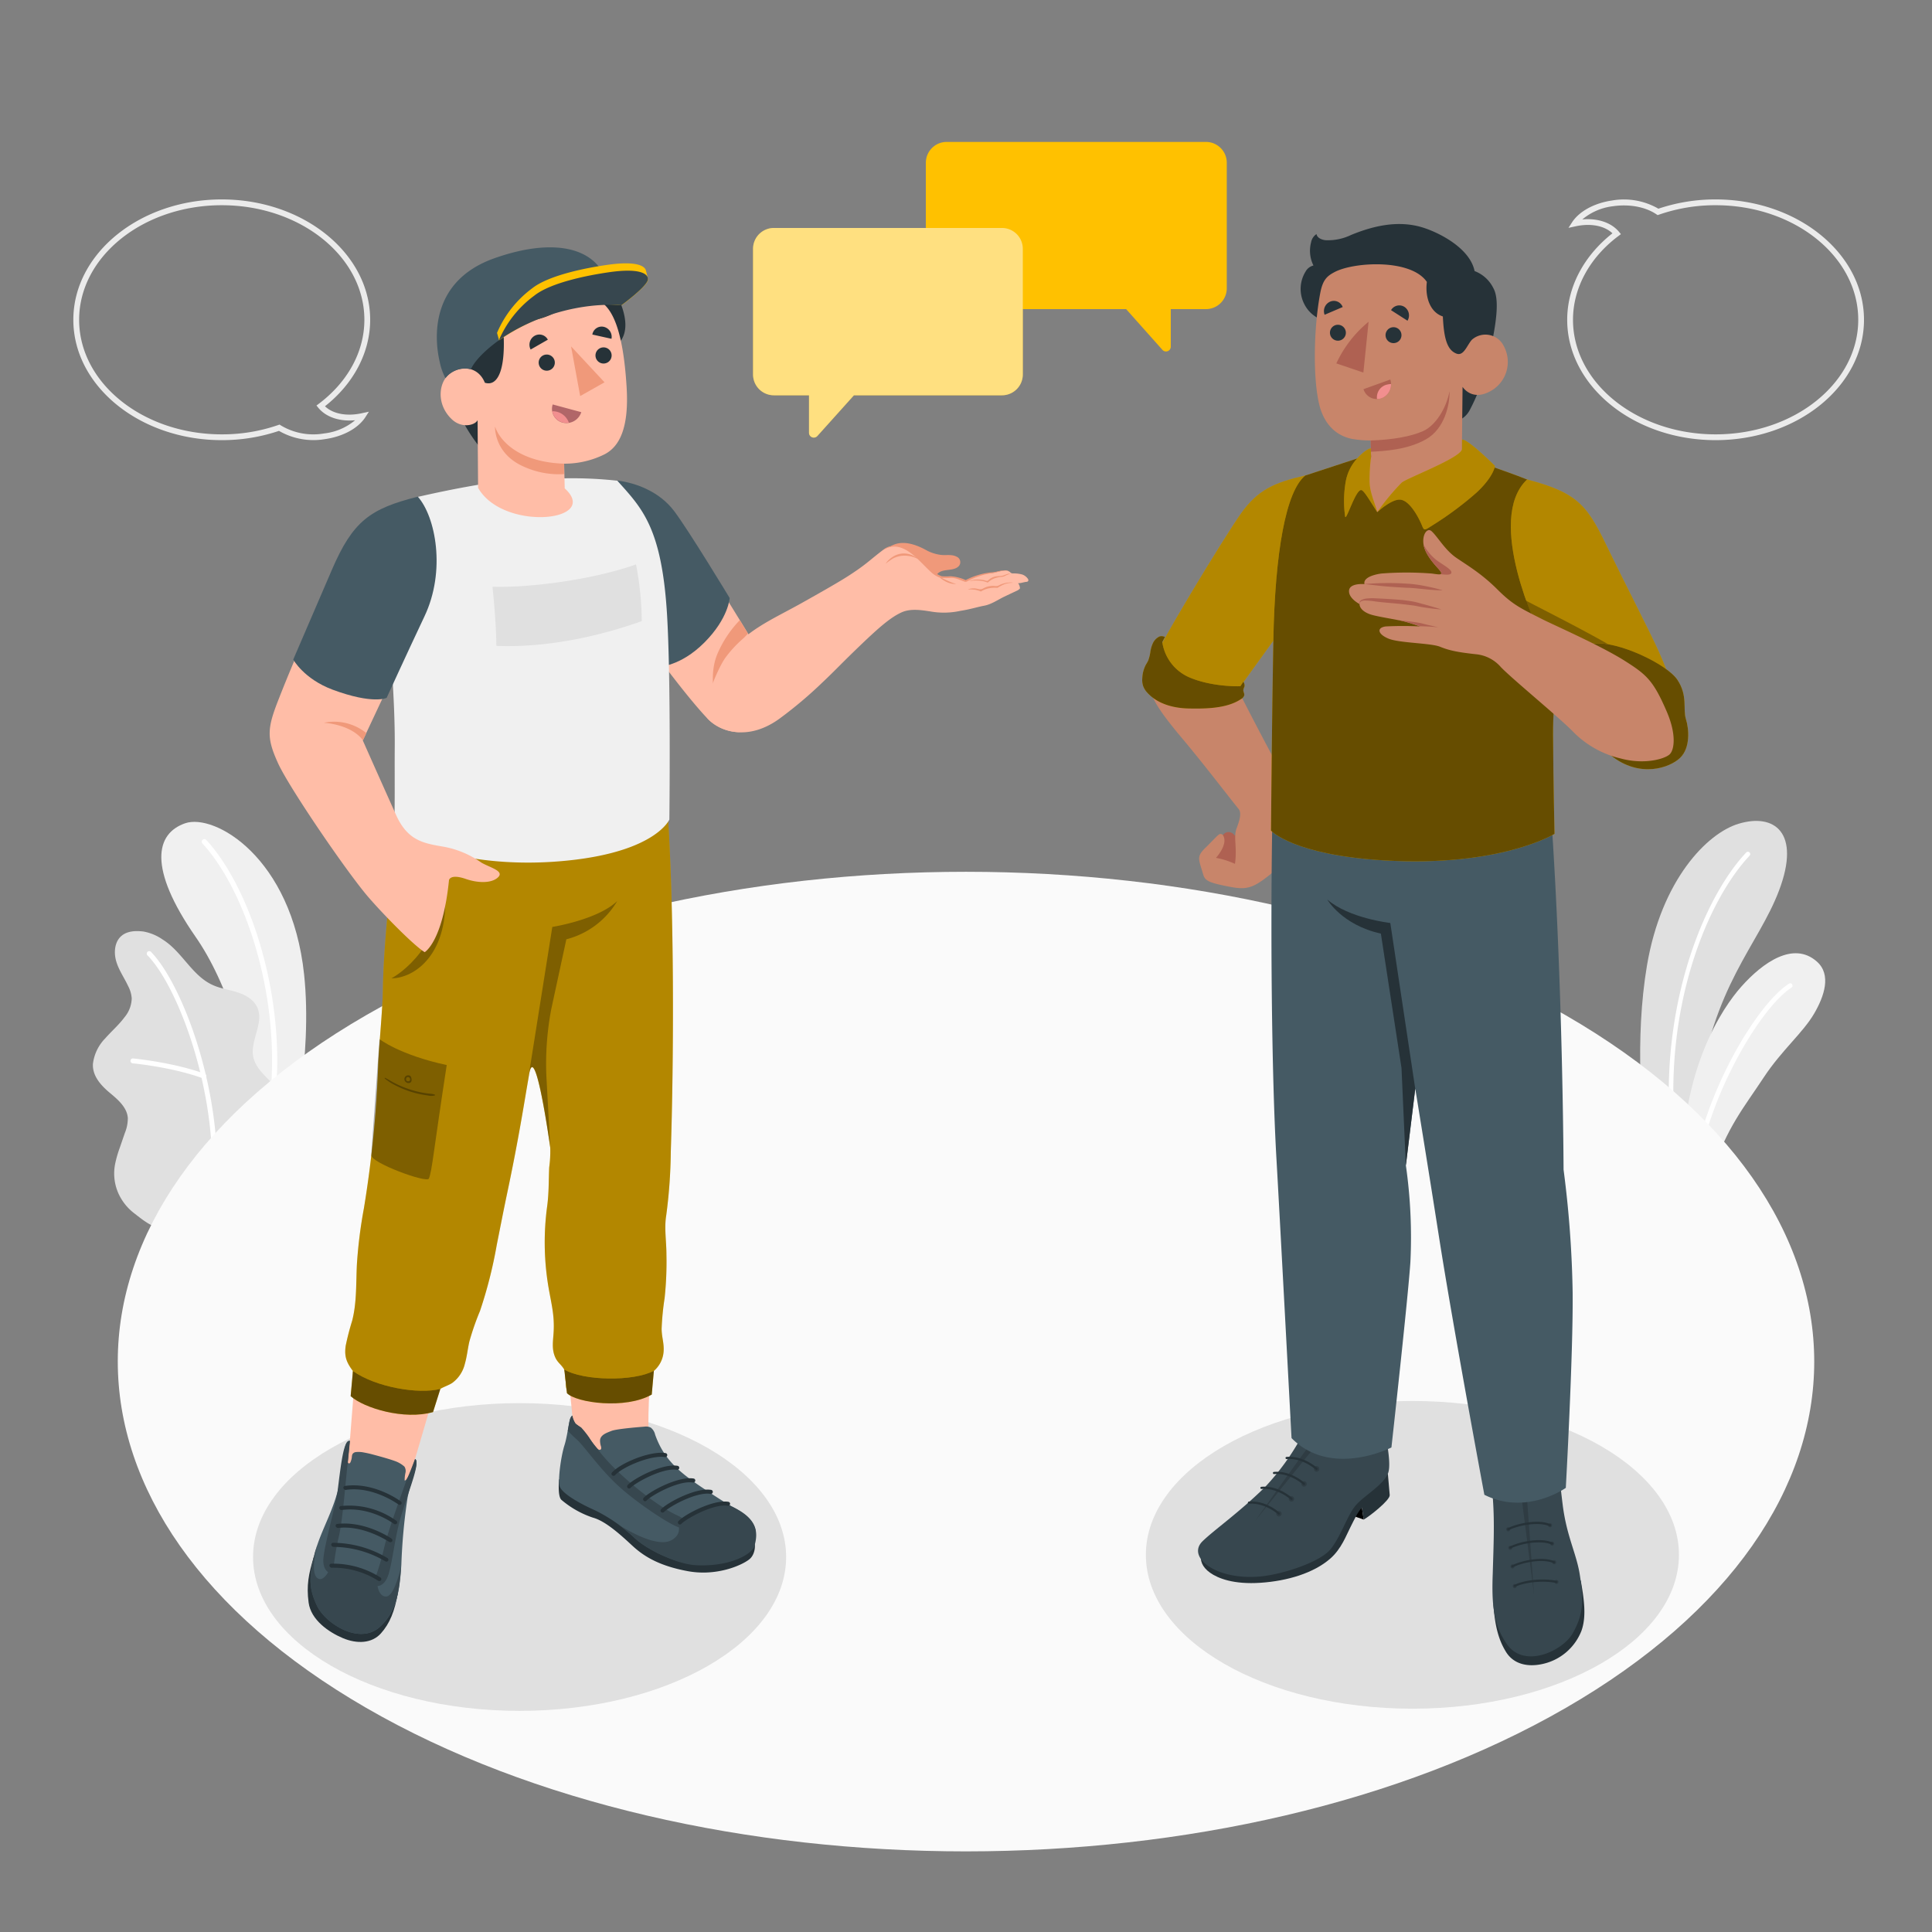 <svg xmlns="http://www.w3.org/2000/svg" viewBox="0 0 500 500"><rect x="0" y="0" width="500" height="500" fill="#808080" stroke="none"/><g id="freepik--Plants--inject-123"><g id="freepik--plants--inject-123"><path d="M460.39,230.53c-5.5,14.43-17.05,24.21-21.15,53.87-.78,5.66-.08,14.53,0,19.1H427c-2.32-13.89-3.93-34.81-.76-53.67C430,227.7,441.78,215.61,450,213.17,459.11,210.44,466.17,215.33,460.39,230.53Z" style="fill:#e0e0e0"></path><path d="M452.77,220.61a.59.59,0,0,0-.84,0c-12.33,13.09-24.82,46.06-18.24,82.87H435c-6.83-36.71,5.57-69.06,17.81-82.05A.59.59,0,0,0,452.77,220.61Z" style="fill:#fff"></path><path d="M456.41,278.9c-5.18,7.86-9.35,12.65-13.41,24.6h-7.74c0-27,10.38-42.53,15.4-48.17,5.48-6.16,13.44-11.87,19.54-6.48,3.84,3.39,1.9,9-.68,13.43C466.6,267.31,461.12,271.74,456.41,278.9Z" style="fill:#f0f0f0"></path><path d="M463.81,254.76a.59.59,0,0,0-.84-.18c-8.64,5.59-22.25,29.14-24.88,48.92h1.22c2.6-19.33,16.06-42.55,24.32-47.9A.61.61,0,0,0,463.81,254.76Z" style="fill:#fff"></path></g><g id="freepik--plants--inject-123"><path d="M65.54,303.31l9.69-5.6s5.77-24,3.47-45.54c-3.23-30.32-23.19-41.73-30.78-39.11s-9.79,11.44,2.77,29.5C58.1,253.21,67.2,275.4,65.54,303.31Z" style="fill:#f0f0f0"></path><path d="M69.55,291.53h-.09a.67.67,0,0,1-.53-.79c5.31-28-4.46-59.39-16.56-72.46a.68.68,0,0,1,1-.92C65.68,230.67,75.64,262.61,70.25,291A.68.68,0,0,1,69.55,291.53Z" style="fill:#fff"></path><path d="M41.15,317.39c-1.45.73-5.3-2.56-6.37-3.36a13.44,13.44,0,0,1-4.21-5.35,12.67,12.67,0,0,1-.74-7.62,29.49,29.49,0,0,1,1.16-4l1.32-3.84a10.06,10.06,0,0,0,.77-3.91c-.21-2.68-2.48-4.67-4.55-6.39-2.29-1.9-4.65-4.38-4.48-7.59a11.39,11.39,0,0,1,3.17-6.59c1.63-1.86,3.54-3.49,5-5.47a7.9,7.9,0,0,0,1.87-4.91,8.11,8.11,0,0,0-.93-3.17c-1-2.15-2.43-4.14-3.09-6.43s-.42-5.07,1.41-6.59c1.51-1.25,3.66-1.33,5.6-1.1a12.62,12.62,0,0,1,5,2.07c5,3.09,7.56,9.28,12.86,11.73,2,.95,4.32,1.25,6.47,1.93s4.31,1.91,5.21,4c1.79,4.07-2.14,8.77-1,13.05,1.05,3.79,4.6,5.4,6.46,8.86a8,8,0,0,1,.71,4.93,23.33,23.33,0,0,1-2.48,8.14,74,74,0,0,1-4.89,7.53Z" style="fill:#e0e0e0"></path><path d="M55.18,310.08h0a.65.65,0,0,1-.59-.7c2.32-25.15-8.15-53.58-16.38-62.1a.64.64,0,1,1,.92-.88c8.39,8.69,19.08,37.59,16.73,63.1A.64.64,0,0,1,55.18,310.08Z" style="fill:#fff"></path><path d="M52.68,279.06a.41.41,0,0,1-.19,0c-8-2.91-18-3.86-18.14-3.87a.64.64,0,0,1-.58-.69.61.61,0,0,1,.69-.57c.11,0,10.34,1,18.47,3.94a.63.63,0,0,1-.25,1.23Z" style="fill:#fff"></path></g></g><g id="freepik--Floor--inject-123"><path id="freepik--floor--inject-123" d="M94.77,262.72C9.05,312.22,9.05,392.46,94.78,442s224.72,49.49,310.45,0,85.72-129.74,0-179.24S180.5,213.23,94.77,262.72Z" style="fill:#fafafa"></path></g><g id="freepik--Shadows--inject-123"><ellipse id="freepik--Shadow--inject-123" cx="134.47" cy="402.95" rx="68.98" ry="39.82" style="fill:#e0e0e0"></ellipse><ellipse id="freepik--shadow--inject-123" cx="365.53" cy="402.39" rx="68.98" ry="39.82" style="fill:#e0e0e0"></ellipse></g><g id="freepik--speech-bubbles-3--inject-123"><path id="freepik--speech-bubble--inject-123" d="M57.39,113.91c-21.18,0-38.41-14-38.41-31.15S36.21,51.61,57.39,51.61s38.41,14,38.41,31.15c0,8.42-4.26,16.53-11.7,22.38,2.1,2,5.67,2.65,9.55,1.8l1.82-.39-1,1.55c-1.9,2.8-5.73,4.87-10.27,5.53a17.85,17.85,0,0,1-12-2.12A46.09,46.09,0,0,1,57.39,113.91Zm0-60.8c-20.35,0-36.91,13.3-36.91,29.65S37,112.41,57.39,112.41A44.33,44.33,0,0,0,72,110l.36-.12.31.21a16.36,16.36,0,0,0,11.23,2.08,15.1,15.1,0,0,0,8-3.41c-4,.37-7.49-.79-9.5-3.2l-.5-.61.63-.47C90,98.85,94.3,91,94.3,82.76,94.3,66.41,77.74,53.11,57.39,53.11Z" style="fill:#ebebeb"></path><path id="freepik--speech-bubble--inject-123" d="M444,113.91c-21.18,0-38.41-14-38.41-31.15,0-8.42,4.26-16.53,11.71-22.38-2.11-2-5.68-2.65-9.55-1.81l-1.83.4,1-1.55c1.9-2.8,5.74-4.87,10.27-5.53a17.84,17.84,0,0,1,12,2.12,46.09,46.09,0,0,1,14.8-2.4c21.18,0,38.41,14,38.41,31.15S465.19,113.91,444,113.91Zm-33.1-57.19c3.38,0,6.32,1.15,8.09,3.27l.5.6-.63.48c-7.48,5.59-11.77,13.5-11.77,21.69,0,16.35,16.56,29.65,36.91,29.65s36.91-13.3,36.91-29.65S464.37,53.11,444,53.11a44.33,44.33,0,0,0-14.65,2.44l-.36.12-.31-.21c-2.84-1.92-7-2.7-11.23-2.09a15.12,15.12,0,0,0-7.95,3.42A13.26,13.26,0,0,1,410.91,56.72Z" style="fill:#ebebeb"></path></g><g id="freepik--speech-bubble-2--inject-123"><g id="freepik--speech-bubble--inject-123"><path d="M245,36.73h67.1a5.39,5.39,0,0,1,5.39,5.39V74.65A5.39,5.39,0,0,1,312.1,80H303v9.71a1.24,1.24,0,0,1-2.17.83L291.44,80H245a5.39,5.39,0,0,1-5.39-5.39V42.12A5.39,5.39,0,0,1,245,36.73Z" style="fill:#FFC100"></path></g></g><g id="freepik--speech-bubble-1--inject-123"><g id="freepik--speech-bubble--inject-123"><path d="M259.28,59h-59a5.39,5.39,0,0,0-5.39,5.39V96.91a5.39,5.39,0,0,0,5.39,5.39h9.09V112a1.24,1.24,0,0,0,2.17.83L221,102.3h38.31a5.39,5.39,0,0,0,5.39-5.39V64.37A5.39,5.39,0,0,0,259.28,59Z" style="fill:#FFC100"></path></g><g id="freepik--speech-bubble--inject-123" style="opacity:0.5"><path d="M259.28,59h-59a5.39,5.39,0,0,0-5.39,5.39V96.91a5.39,5.39,0,0,0,5.39,5.39h9.09V112a1.24,1.24,0,0,0,2.17.83L221,102.3h38.31a5.39,5.39,0,0,0,5.39-5.39V64.37A5.39,5.39,0,0,0,259.28,59Z" style="fill:#fff"></path></g></g><g id="freepik--chartacter-2--inject-123"><g id="freepik--Chartacter--inject-123"><g id="freepik--Arm--inject-123"><path d="M317.49,215.39a1.86,1.86,0,0,1,2.05.88c.28-.21.44-.59.77-.7s.81.22,1.07.55a7.91,7.91,0,0,1,.16,9.3,1.26,1.26,0,0,1-.44.42,1.46,1.46,0,0,1-.69.11,16.53,16.53,0,0,1-3.7-.54,4.05,4.05,0,0,1-2.95-2.07,4.52,4.52,0,0,1,.08-2.67,6.91,6.91,0,0,1,1.45-3.21C315.84,216.83,316.7,215.6,317.49,215.39Z" style="fill:#af6152"></path><path d="M337.22,124.09c-7.6,2-12.34,3.18-18.85,14.3-7.61,13-17.83,28.37-19.36,32-2.8,6.7-2.78,9.15,6.86,20.61,6,7.14,12.54,15.77,14.66,18.33,1,1.19,0,3.65-.52,5.11-.84,2.28.21,4.76-.4,9.13a20.29,20.29,0,0,0-4.92-1.56s3.25-3.49,1.84-5.82a.73.73,0,0,0-1.07-.22c-.78.6-2,2-3.41,3.35-2.5,2.42-1.84,2.94-.64,7.07.48,1.65,1.77,2.12,6.76,3.09s6.48.31,12.58-4.86,4.78-18.31,1.73-23.3S320.1,178,320.1,178l17.06-24.4Z" style="fill:#c8856a"></path><path d="M337.81,123.06c-8.16,1.84-12.36,3.79-16.67,9.86s-22.42,35.84-22.7,38.48c2.71,4.14,15.25,8,21.66,6.62l.27.5,17.44-24.18Z" style="fill:#FFC100"></path><path d="M337.81,123.06c-8.16,1.84-12.36,3.79-16.67,9.86s-22.42,35.84-22.7,38.48c2.71,4.14,15.25,8,21.66,6.62l.27.5,17.44-24.18Z" style="opacity:0.3"></path><path d="M321.77,176.42,321,177.6s-7.41.28-13.47-2.42a11.8,11.8,0,0,1-6.73-9l.7-1.34a3.14,3.14,0,0,0-.4-.13,1.78,1.78,0,0,0-1,0,3.63,3.63,0,0,0-1.8,1.9,8.12,8.12,0,0,0-.61,2.27,10.57,10.57,0,0,1-.53,2.06,11.65,11.65,0,0,1-.61,1.09,8.12,8.12,0,0,0-.92,3.48,5,5,0,0,0,.24,2.1,5.07,5.07,0,0,0,1,1.6c2.68,3,6.9,4.09,10.89,4.15,4.34.08,9.81,0,13.42-2.44a1.63,1.63,0,0,0,.84-1c.05-.46-.27-.89-.25-1.34a3.74,3.74,0,0,1,.3-.91A1.7,1.7,0,0,0,321.77,176.42Z" style="fill:#FFC100"></path><path d="M321.77,176.42,321,177.6s-7.41.28-13.47-2.42a11.8,11.8,0,0,1-6.73-9l.7-1.34a3.14,3.14,0,0,0-.4-.13,1.78,1.78,0,0,0-1,0,3.63,3.63,0,0,0-1.8,1.9,8.12,8.12,0,0,0-.61,2.27,10.57,10.57,0,0,1-.53,2.06,11.65,11.65,0,0,1-.61,1.09,8.12,8.12,0,0,0-.92,3.48,5,5,0,0,0,.24,2.1,5.07,5.07,0,0,0,1,1.6c2.68,3,6.9,4.09,10.89,4.15,4.34.08,9.81,0,13.42-2.44a1.63,1.63,0,0,0,.84-1c.05-.46-.27-.89-.25-1.34a3.74,3.74,0,0,1,.3-.91A1.7,1.7,0,0,0,321.77,176.42Z" style="opacity:0.6"></path></g><g id="freepik--Bottom--inject-123"><path d="M386.49,415.21c.39,5.49,1.29,9.11,3.26,12.3s5.58,3.95,9.3,3.16a14,14,0,0,0,10.22-8.6c1.31-3.63.73-8-.18-13.06Z" style="fill:#263238"></path><path d="M401.47,375c1.52.1,2.07,7.46,3,14.82,1.05,7.9,3.51,12.28,4.36,17.6,1.19,7.38.73,10.71-1.78,15.23s-12.42,9.3-17,2.95c-3.73-5.18-4-11-3.73-18.38.23-7.65.46-13,.07-18.83-.37-5.54-.83-10.91.48-11.54.12.81.23,1.84.35,2.64.09.61.28,3.61,1.13,3.63a11.23,11.23,0,0,0,0-2.09,2.5,2.5,0,0,1,.39-1.8,2.86,2.86,0,0,1,1.68-.78,43.16,43.16,0,0,1,4.5-.77,21.78,21.78,0,0,1,2.28-.13,12.49,12.49,0,0,1,2.8,0,1.36,1.36,0,0,1,.83.74,2.36,2.36,0,0,1,.09.84,6.4,6.4,0,0,0,.21,1.52c.06.22.21.48.43.43s.24-.27.24-.45c0-.9-.13-1.55-.18-2.58,0-.48-.12-1.14-.13-1.62S401.51,375.48,401.47,375Z" style="fill:#37474f"></path><path d="M403.34,409.34a.55.55,0,0,1-.47.6.54.54,0,0,1-.12-1.07A.54.54,0,0,1,403.34,409.34Z" style="opacity:0.15"></path><path d="M402.76,404.24a.54.54,0,0,1-.47.59.53.53,0,0,1-.59-.47.54.54,0,0,1,.47-.59A.53.53,0,0,1,402.76,404.24Z" style="opacity:0.15"></path><path d="M402.21,399.42a.54.54,0,0,1-.47.6.54.54,0,0,1-.12-1.07A.54.54,0,0,1,402.21,399.42Z" style="opacity:0.15"></path><path d="M401.67,394.67a.54.54,0,0,1-.47.6.54.54,0,0,1-.12-1.07A.54.54,0,0,1,401.67,394.67Z" style="opacity:0.15"></path><path d="M390.85,395.72a.53.53,0,1,1-.59-.47A.55.55,0,0,1,390.85,395.72Z" style="opacity:0.15"></path><path d="M391.39,400.51a.53.53,0,1,1-.59-.47A.52.52,0,0,1,391.39,400.51Z" style="opacity:0.15"></path><path d="M391.94,405.33a.54.54,0,0,1-.47.59.54.54,0,0,1-.12-1.07A.54.54,0,0,1,391.94,405.33Z" style="opacity:0.15"></path><path d="M392.52,410.43a.54.54,0,0,1-.47.6.54.54,0,0,1-.12-1.07A.54.54,0,0,1,392.52,410.43Z" style="opacity:0.15"></path><polygon points="397.02 412.78 392.44 377.17 394.4 377.1 397.02 412.78" style="opacity:0.15"></polygon><path d="M402.84,409.68h-.08c-3.52-.73-8.32-.16-10.65,1a.27.27,0,0,1-.36-.12.26.26,0,0,1,.12-.36c2.47-1.27,7.31-1.85,11-1.08a.27.27,0,0,1,.21.32A.3.3,0,0,1,402.84,409.68Z" style="fill:#263238"></path><path d="M402.26,404.57a.23.23,0,0,1-.14,0c-2.7-1.24-7.93-.31-10.59,1.05a.27.27,0,0,1-.24-.49c2.77-1.42,8.21-2.37,11-1.06a.27.27,0,0,1-.08.52Z" style="fill:#263238"></path><path d="M401.71,399.75a.23.23,0,0,1-.14,0c-2.69-1.24-7.93-.31-10.59,1a.27.27,0,0,1-.36-.12.28.28,0,0,1,.12-.37c2.77-1.42,8.21-2.36,11.05-1.05a.27.27,0,0,1,.14.36A.25.25,0,0,1,401.71,399.75Z" style="fill:#263238"></path><path d="M401.17,395a.23.23,0,0,1-.14,0c-2.7-1.24-7.93-.31-10.59,1a.27.27,0,0,1-.36-.12.27.27,0,0,1,.12-.37c2.77-1.41,8.21-2.36,11.05-1.05a.27.27,0,0,1,.14.36A.25.25,0,0,1,401.17,395Z" style="fill:#263238"></path><polygon points="352.92 393.26 346.45 391.04 348.41 386.6 352.46 390.18 352.92 393.26"></polygon><path d="M359.18,381.41s.38,4.2.48,5.52-5.37,5.61-6.74,6.34l-.46-3.09c-1.16,1.25-1.83,2.81-3,5.11-1,1.92-2.28,5.54-5.17,8.06-4.28,3.75-11.07,5.8-18.05,6.27s-11-1.13-13.07-2.6-2.71-3.23-2.27-5S359.18,381.41,359.18,381.41Z" style="fill:#263238"></path><path d="M340.06,367.65l-.16-2.43c-1.29,0-1.34,3.54-3.12,6.69a63.12,63.12,0,0,1-9.45,13c-6.88,6.73-13.08,11-16.15,14C307.07,403,314.69,409,326.07,408c5.65-.5,15.62-3.68,18.34-7.14s4.3-8.78,6.48-11.3,7-5.15,8.29-8.17c.73-1.66.2-5.46-.36-8.69-.52-3-.74-7.52-2.39-7.1l-.08,1.54c-.64,1.32-2.14,3.52-6.68,4.44C347.4,372.05,340.61,372.47,340.06,367.65Z" style="fill:#37474f"></path><path d="M346,371.83c-2.19-.12-4.55-.78-5.53-2.73l0-.06a5.6,5.6,0,0,1-1.33,4.73c-2,2.47-14.32,19.85-14.32,19.85s11.56-14.38,13.77-17.09c3.29-4,4.35-4.49,7.46-4.69Z" style="opacity:0.15"></path><path d="M343.3,376.42a.7.7,0,0,0,.79.6.71.71,0,0,0-.2-1.4A.7.7,0,0,0,343.3,376.42Z" style="opacity:0.15"></path><path d="M340.05,380.28a.7.7,0,0,0,.78.6.71.71,0,0,0,.6-.8.7.7,0,1,0-1.38.2Z" style="opacity:0.15"></path><path d="M336.8,384.14a.68.68,0,0,0,.78.59.7.7,0,1,0-.78-.59Z" style="opacity:0.15"></path><path d="M333.55,388a.68.68,0,0,0,.78.6.7.7,0,1,0-.19-1.39A.69.69,0,0,0,333.55,388Z" style="opacity:0.15"></path><path d="M330.3,391.85a.69.69,0,0,0,.78.6.7.7,0,1,0-.19-1.39A.69.69,0,0,0,330.3,391.85Z" style="opacity:0.15"></path><path d="M344,376.6a.29.29,0,0,0,.16-.49c-.15-.13-3.6-3.29-8-2.9h0a.29.29,0,0,0-.25.31.28.28,0,0,0,.31.25c4.13-.37,7.51,2.73,7.55,2.76A.26.26,0,0,0,344,376.6Z" style="fill:#263238"></path><path d="M340.77,380.45a.32.32,0,0,0,.17-.09.28.28,0,0,0,0-.4c-.15-.14-3.6-3.3-8-2.91h0a.28.28,0,0,0-.25.3.29.29,0,0,0,.31.26c4.12-.37,7.51,2.72,7.54,2.75A.3.3,0,0,0,340.77,380.45Z" style="fill:#263238"></path><path d="M337.52,384.32a.29.29,0,0,0,.16-.49c-.15-.14-3.6-3.3-8-2.9h0a.28.28,0,0,0-.25.3.29.29,0,0,0,.31.26c4.13-.37,7.51,2.72,7.55,2.75A.27.27,0,0,0,337.52,384.32Z" style="fill:#263238"></path><path d="M334.27,388.18a.29.29,0,0,0,.16-.49c-.15-.14-3.6-3.3-8-2.91h0a.3.3,0,0,0-.25.31.29.29,0,0,0,.31.26c4.13-.37,7.51,2.72,7.55,2.75A.27.27,0,0,0,334.27,388.18Z" style="fill:#263238"></path><path d="M331,392a.22.22,0,0,0,.17-.09.28.28,0,0,0,0-.4c-.15-.13-3.6-3.29-8-2.9h0a.29.29,0,0,0,.06.57c4.12-.37,7.51,2.72,7.55,2.75A.26.26,0,0,0,331,392Z" style="fill:#263238"></path><path d="M401.4,210.53c3.08,44.26,3.25,92.17,3.25,92.17A277.21,277.21,0,0,1,407,334.53c.15,16.1-1.77,50.53-1.77,50.53s-10.14,7.26-21.08,1.79c0,0-8.12-43.58-11.77-66.94-2.92-18.68-6.11-38.16-6.11-38.16l-2.43,19.85a131.71,131.71,0,0,1,1.17,25c-.62,9.4-4.91,48-4.91,48s-15.56,8-25.85-2.42c0,0-3.23-60.73-3.89-72-1.3-22.17-1.59-61.1-1.06-89.24Z" style="fill:#455a64"></path><path d="M366.26,281.75l-6.45-42.88s-10.68-1.2-16.31-6.07c0,0,3.75,6.57,13.87,8.82l5.34,34.79,1.12,25.19Z" style="fill:#263238"></path></g><g id="freepik--Top--inject-123"><path id="freepik--Chest--inject-123" d="M376.19,118.73c4.27.81,9.43,1.85,9.43,1.85s7.31,2.56,9.59,3.51c0,0,12.21,16.47,9.05,37.42-.66,4.37-2.39,19.44-2.33,28.58.07,12.34.38,25.71.38,25.71s-14,8.65-44.05,6.87c-23.63-1.4-29.33-7.71-29.33-7.71s.27-31.86.61-49.27c.44-22.87,3.24-38.56,8.27-42.63l16.7-5.48Z" style="fill:#FFC100"></path><path id="freepik--chest--inject-123" d="M376.19,118.73c4.27.81,9.43,1.85,9.43,1.85s7.31,2.56,9.59,3.51c0,0,12.21,16.47,9.05,37.42-.66,4.37-2.39,19.44-2.33,28.58.07,12.34.38,25.71.38,25.71s-14,8.65-44.05,6.87c-23.63-1.4-29.33-7.71-29.33-7.71s.27-31.86.61-49.27c.44-22.87,3.24-38.56,8.27-42.63l16.7-5.48Z" style="opacity:0.6"></path><g id="freepik--Head--inject-123"><path d="M386.46,74.53a8.94,8.94,0,0,0-4.84-4.38c-1.15-5.71-8.65-9.74-13.28-11.23-6.3-2-12.75-.55-18.69,1.89A13.71,13.71,0,0,1,343,62.16c-1-.12-2.12-.6-2.29-1.58a3.22,3.22,0,0,0-1.4,2.13,8.54,8.54,0,0,0,.61,6,3.19,3.19,0,0,0-2.05,1.59,8.56,8.56,0,0,0-.51,8c2.41,5.35,8.22,5.38,13.1,6.91L365,89.69l12.19,3.8L377,99.88V109a5.89,5.89,0,0,0,3.34-2.82,50.43,50.43,0,0,0,4.71-12.89C388,81.34,387.71,76.78,386.46,74.53Z" style="fill:#263238"></path><path d="M385.46,101.37c-4.69,2.44-6.95-1.26-6.95-1.26l-.2,18.9c-5,6.56-15.05,6.33-21.87,13.52-2.67-4.39-3.19-10.57-1.61-14.23l-.1-4.31a27.72,27.72,0,0,1-4.12-.29c-4.21-.55-7.82-3.37-9.19-9-1.66-6.78-1.45-19.83.25-28.81.65-3.46,1.74-4.44,3.74-5.49,5-2.63,19.74-3.48,23.86,2.56-.48,3.72.7,7.8,4.14,8.94.27,5.88,1.18,8.7,3.51,9.61,1.9.74,2.74-2.19,4-3.58a5.29,5.29,0,0,1,8.28,1.68A8.61,8.61,0,0,1,385.46,101.37Z" style="fill:#c8856a"></path><path d="M354.73,114c5.51-.18,10.38-1,13.6-2.45s6-5.94,6.81-10.32c.09,3.51-1.28,9.78-6.14,12.49s-10.6,3-14.2,3.19Z" style="fill:#af6152"></path><path d="M360,80.27,364.26,83a2.64,2.64,0,0,0-.8-3.58A2.47,2.47,0,0,0,360,80.27Z" style="fill:#263238"></path><path d="M342.81,81.46l4.68-2a2.44,2.44,0,0,0-3.26-1.39A2.67,2.67,0,0,0,342.81,81.46Z" style="fill:#263238"></path><path d="M362.7,86.76a2.06,2.06,0,1,1-2-2.08A2.06,2.06,0,0,1,362.7,86.76Z" style="fill:#263238"></path><path d="M348.31,86.12a2.06,2.06,0,1,1-2-2.07A2.07,2.07,0,0,1,348.31,86.12Z" style="fill:#263238"></path><path d="M354.19,83.27l-1.35,13.15-7-2.37A30.67,30.67,0,0,1,354.19,83.27Z" style="fill:#af6152"></path><path d="M359.81,98.22l-6.94,2.5a3.63,3.63,0,0,0,4.67,2.35A3.86,3.86,0,0,0,359.81,98.22Z" style="fill:#af6152"></path><path d="M359.11,99.5a3.87,3.87,0,0,1,.89-.11,3.83,3.83,0,0,1-2.46,3.68,3.41,3.41,0,0,1-1.17.19A3.37,3.37,0,0,1,359.11,99.5Z" style="fill:#f28f8f"></path></g><g id="freepik--Tie--inject-123"><path d="M356.44,132.53s3.5-3.23,5.75-3.23c2.6,0,5,4.77,5.71,6.44s.56,1.65,2.85.2a86.31,86.31,0,0,0,11.4-8.48c4.45-4.14,4.75-6.88,4.75-6.88s-7-7-8.53-6.81l0,2.46c-.31,2.29-14.39,7.54-15.63,8.69A59.21,59.21,0,0,0,356.44,132.53Z" style="fill:#FFC100"></path><path d="M348.13,133.74c.34.94,2.72-7.09,4.17-6.91.7.07,2.24,2.82,4.14,5.7-.56-2.25-1.91-4.89-2-7.84a47.27,47.27,0,0,1,.38-6.39l-.06-2.27c-.48,0-2,.88-3.6,2.7a11.84,11.84,0,0,0-2.85,5.71A28.84,28.84,0,0,0,348.13,133.74Z" style="fill:#FFC100"></path></g><g id="freepik--tie--inject-123" style="opacity:0.3"><path d="M356.44,132.53s3.5-3.23,5.75-3.23c2.6,0,5,4.77,5.71,6.44s.56,1.65,2.85.2a86.31,86.31,0,0,0,11.4-8.48c4.45-4.14,4.75-6.88,4.75-6.88s-7-7-8.53-6.81l0,2.46c-.31,2.29-14.39,7.54-15.63,8.69A59.21,59.21,0,0,0,356.44,132.53Z"></path><path d="M348.13,133.74c.34.94,2.72-7.09,4.17-6.91.7.07,2.24,2.82,4.14,5.7-.56-2.25-1.91-4.89-2-7.84a47.27,47.27,0,0,1,.38-6.39l-.06-2.27c-.48,0-2,.88-3.6,2.7a11.84,11.84,0,0,0-2.85,5.71A28.84,28.84,0,0,0,348.13,133.74Z"></path></g><path d="M395.21,124.09c13.88,3.62,15.78,7.13,21.52,19.06,2.95,6.13,10.31,20.46,12.48,25.29,6.71,15,7.15,23.37,2.72,26.87-5.07,4-33.54-31.51-33.54-31.51S384.16,134.53,395.21,124.09Z" style="fill:#FFC100"></path><path d="M395.21,124.09c13.88,3.62,15.78,7.13,21.52,19.06,2.95,6.13,10.31,20.46,12.48,25.29,6.71,15,7.15,23.37,2.72,26.87-5.07,4-33.54-31.51-33.54-31.51S384.16,134.53,395.21,124.09Z" style="opacity:0.3"></path><path d="M422.16,188.86c-1.2-1.23-2.56-2.69-4-4.27-7-8.43-19.77-20.79-19.77-20.79a87,87,0,0,1-3.47-8.36c4.67,2.5,23.28,11.71,28.7,16,5.88,4.64,6.53,8.83,8.12,13.64Z" style="opacity:0.3"></path><path d="M412.32,166.55c6.28-.77,19.05,5.27,21.79,9.39s1.38,7.55,2.2,10.16,1.17,7.41-1.47,10-10.5,5.43-18-.65Z" style="fill:#FFC100"></path><path d="M412.32,166.55c6.28-.77,19.05,5.27,21.79,9.39s1.38,7.55,2.2,10.16,1.17,7.41-1.47,10-10.5,5.43-18-.65Z" style="opacity:0.6"></path><path d="M399.22,160.29c-5.65-2.87-7.62-3.68-11.72-7.77s-7.72-6.18-10.63-8.18-4.79-5.42-6.37-6.86c-1.1-1-2.49.81-2.09,3.44.28,1.82,1.67,3.92,3.59,6s.91,1.84-1.47,1.51a83.87,83.87,0,0,0-13.07,0c-2.39.35-4.71,1.22-4.33,2.74,0,0-3.84-.36-4,1.67s2.71,3.48,2.71,3.48-.14,1.68,2.83,2.69c1.67.57,6.74,1.31,8.55,1.78,2.06.53,4.27,1.33,4.27,1.33a87.15,87.15,0,0,0-8.85,0c-2.43.32-2.1,2,.71,3.16s10.93,1.12,13.34,2.1,4.54,1.41,9.22,1.93a9.72,9.72,0,0,1,6.49,3.31c2.84,3,15.49,13.37,18.73,16.77a25.37,25.37,0,0,0,12.33,6.91c6.25,1.69,11.52.05,12.68-1.11s1.79-5.08-.82-11.11c-3.44-7.95-5.16-9.46-10.82-13.05C414.2,167.05,402.25,161.82,399.22,160.29Z" style="fill:#c8856a"></path><path d="M372,146.9c1.17,1.26,1.25,1.67.61,1.72h0c.92,0,2.77.39,3-.35s-1.61-1.78-3.42-3a12.47,12.47,0,0,1-3.76-4.31C368.69,142.74,370.08,144.84,372,146.9Z" style="fill:#af6152"></path><path d="M353.13,151.15a75.85,75.85,0,0,1,11.18-.09,33,33,0,0,1,4.58.63,44.45,44.45,0,0,1,4.49,1.09c-1.53,0-3.05-.13-4.56-.28s-3-.33-4.49-.38-5.14-.29-6.66-.45S354.65,151.33,353.13,151.15Z" style="fill:#af6152"></path><path d="M351.8,156.3a1.17,1.17,0,0,1,.11-.61,1.27,1.27,0,0,1,.48-.44,3.9,3.9,0,0,1,1.24-.35,14.26,14.26,0,0,1,2.53-.05c1.66.07,5.42.29,7.08.47.83.11,1.67.21,2.51.37s1.66.41,2.46.62c1.61.43,3.23.89,4.84,1.42-1.67-.13-3.33-.33-5-.61-.84-.13-1.65-.35-2.44-.44s-1.63-.22-2.45-.3c-1.65-.2-5.4-.47-7.05-.7a20.6,20.6,0,0,0-2.44-.25C352.93,155.39,352,155.41,351.8,156.3Z" style="fill:#af6152"></path><path d="M372.34,162.36s-2.72-.58-4.27-1-6.64-.91-6.64-.91h0c.42.07,1.4.21,1.75.3,2.06.53,4.27,1.33,4.27,1.33A47.56,47.56,0,0,1,372.34,162.36Z" style="fill:#af6152"></path></g></g></g><g id="freepik--chartacter-1--inject-123"><g id="freepik--chartacter--inject-123"><g id="freepik--bottom--inject-123"><path d="M148.29,368,146.5,350.1,168.75,348s-1,14.15-.95,20.64c0,3.06,2.14,8.84,2.14,8.84s-8.8,4.46-13.32,2.56-7.47-9.09-7.35-10.4Z" style="fill:#ffbda7"></path><path d="M195.19,399.4c.31,0,.42,2.88-1.34,4.21-2,1.54-8.42,4.38-15.88,3s-11.4-3.89-14.27-6.54-6.87-6.38-10.23-7.3a24.46,24.46,0,0,1-8.21-4.64c-1-1-.57-5.29-.57-5.29Z" style="fill:#263238"></path><path d="M148.13,366.33s-.42.18-.67,1.16c-.3,1.17-.75,4.58-1.36,6.49-.85,2.65-1.64,8.13-1.35,10.34s6.13,5.18,9.35,6.6a41.71,41.71,0,0,1,10.28,7.23c3.36,3.06,10.62,6.46,15.53,6.7,5.8.28,12.44-1.21,14.09-3.77,2-3.17,3.61-6.9-4.75-11.3-1.59-.84-7.11-4.49-9-5.8-5.08-3.56-8.61-6.77-10.7-12.69a3.21,3.21,0,0,0-1.13-1.83,2.77,2.77,0,0,0-1.66-.24c-1.45.11-7.21.57-8.55,1.11-1.19.48-2.86,1-2.92,2.47a4.8,4.8,0,0,0,.24,1.5c.08.3.14.7-.13.86s-.58-.05-.8-.26a22.36,22.36,0,0,1-2.15-2.87,24.85,24.85,0,0,0-2.07-2.6,14.61,14.61,0,0,1-1.42-1A3.29,3.29,0,0,1,148.13,366.33Z" style="fill:#455a64"></path><path d="M164.38,398.15a56.26,56.26,0,0,0-4.49-3.71h0s9.76,6.61,14,4.1c2.73-1.63,1.61-3.85,1.58-4.54s9.56-5,12.13-5.18h0c.69.43,1.26.79,1.64,1,6.56,3,7.25,6.47,5.88,10.69-1.65,2.57-7.63,5-15.13,4.56C175.1,404.75,167.74,401.21,164.38,398.15Z" style="fill:#37474f"></path><path d="M174.89,392c5.23,2.4,2.89,3.26,1.38,3.38s-10.21-5.54-15.45-10.12c-5.46-4.78-9.57-11-11.6-12.77-.76-.66-1.57-1.46-2.28-2.2.2-1.15.38-2.2.52-2.75.25-1,.67-1.16.67-1.16a6.36,6.36,0,0,0,.84,2.08,14.61,14.61,0,0,0,1.42,1,24.85,24.85,0,0,1,2.07,2.6,22.36,22.36,0,0,0,2.15,2.87C158.94,381,169.67,389.55,174.89,392Z" style="fill:#37474f"></path><path d="M175.93,394.54a.53.53,0,0,1-.36-.87c1.62-1.74,9-5.66,12.94-5a.52.52,0,0,1,.43.6.52.52,0,0,1-.61.43c-3.65-.6-10.69,3.31-12,4.68A.52.52,0,0,1,175.93,394.54Z" style="fill:#263238"></path><path d="M171.44,391.45a.51.51,0,0,1-.33-.13.51.51,0,0,1,0-.74c1.61-1.73,9-5.65,12.93-5a.52.52,0,0,1,.43.6.51.51,0,0,1-.61.43c-3.65-.59-10.69,3.31-12,4.69A.52.52,0,0,1,171.44,391.45Z" style="fill:#263238"></path><path d="M166.93,388.52a.53.53,0,0,1-.36-.88c1.61-1.73,9-5.65,12.93-5a.51.51,0,0,1,.43.6.52.52,0,0,1-.61.43c-3.65-.6-10.69,3.3-12,4.68A.53.53,0,0,1,166.93,388.52Z" style="fill:#263238"></path><path d="M162.78,385.22a.53.53,0,0,1-.36-.87c1.62-1.74,9-5.65,12.93-5a.53.53,0,0,1,.44.6.53.53,0,0,1-.61.43c-3.65-.59-10.69,3.31-12,4.68A.52.52,0,0,1,162.78,385.22Z" style="fill:#263238"></path><path d="M158.73,381.93a.54.54,0,0,1-.32-.13.52.52,0,0,1,0-.74c2.23-2.46,9.93-5.65,13.84-5a.52.52,0,0,1,.43.6.53.53,0,0,1-.61.43c-3.51-.58-10.89,2.49-12.87,4.67A.51.51,0,0,1,158.73,381.93Z" style="fill:#263238"></path><path d="M107.41,377.59l6.36-21.71-21.5-4.7-1.73,21.71s-2,5.74-.93,7.82,14,5,15.29,3.73S107.41,377.59,107.41,377.59Z" style="fill:#ffbda7"></path><path d="M103,412.15c-.88,4.9-2.12,8-4.43,10.58s-6.14,2.77-9.83,1.22-8.27-4.72-8.87-9.2,0-7.37,1.33-11.82Z" style="fill:#263238"></path><path d="M90.54,372.89c-1.57-.18-1.39,3.73-2.55,10.34-1.26,7.16-4.87,12.61-6.39,18.31-1.74,6.52-1.68,9.58.5,14.12s11.07,10.23,16.32,5.28c4.29-4,5-9.25,5.45-16a149.9,149.9,0,0,1,1.57-17.09c.87-5,3.26-9.45,2-10.26-.19.72-1.85,5.7-2.72,5.56a9.25,9.25,0,0,1,.19-1.89,2.13,2.13,0,0,0-.24-1.7,7.38,7.38,0,0,0-2.45-1.44c-1.5-.55-4.2-1.29-5.75-1.7-.77-.21-1.54-.38-2.32-.52a6.75,6.75,0,0,0-2-.11,1.22,1.22,0,0,0-.92.52,1.91,1.91,0,0,0-.17.75,4.64,4.64,0,0,1-.35,1.34c-.08.19-.26.4-.48.31a.44.44,0,0,1-.21-.45C90.08,377.45,90.46,373.31,90.54,372.89Z" style="fill:#455a64"></path><path d="M82.17,399.7c-.27.94-1.91,7.17-.08,8.68s3.71-3.17,3.71-3.17,5.12-.44,12,3.71c-.49,1,.24,4.6,2.31,4.24s3.66-7.55,3.68-7.64c-.42,6.47-1.25,11.5-5.41,15.42-5.25,4.95-14.14-.74-16.32-5.28s-2.24-7.6-.5-14.12C81.77,400.89,82,400.28,82.17,399.7Z" style="fill:#37474f"></path><path d="M86.32,405.74c-.31,2.42-2.9,1.1-2.63-2.34s2.61-11.69,3.65-17.28c1-8.08,1.63-13.41,3.2-13.23,0,.08,0,.16,0,.24s-.45,4.61-.51,5.13c-.59,4.93-1.27,14.55-2.25,19A68.65,68.65,0,0,0,86.32,405.74Z" style="fill:#37474f"></path><path d="M97,408.7a68.51,68.51,0,0,0,2.44-8.23c1-4.37,4.26-13.07,5.87-17.75.47-.76,2.09-5.13,2.09-5.13,1.07.38-.29,4.55-.92,6.51s-1.4,4-2.22,6.86c-2,5.51-2.67,13.93-3.93,17.1S96.23,411,97,408.7Z" style="fill:#37474f"></path><path d="M98,409.14a.72.72,0,0,1-.2-.09,21.55,21.55,0,0,0-11.88-3.32.65.65,0,0,1-.66-.5.47.47,0,0,1,.48-.55,22.63,22.63,0,0,1,12.7,3.56.52.52,0,0,1,.16.74A.55.55,0,0,1,98,409.14Z" style="fill:#263238"></path><path d="M99.87,404.13a.66.66,0,0,1-.19-.09,26.8,26.8,0,0,0-13.3-3.71.65.65,0,0,1-.65-.51.49.49,0,0,1,.51-.54,27.58,27.58,0,0,1,14,3.93.52.52,0,0,1,.2.73A.56.56,0,0,1,99.87,404.13Z" style="fill:#263238"></path><path d="M87.32,395.41a.66.66,0,0,1-.45-.44.47.47,0,0,1,.44-.58c7.22-.82,13.76,3.61,14,3.8a.51.51,0,0,1,.16.74.6.6,0,0,1-.8.07c-.06,0-6.42-4.34-13.14-3.57A.71.71,0,0,1,87.32,395.41Z" style="fill:#263238"></path><path d="M88.26,390.78a.61.61,0,0,1-.45-.43.46.46,0,0,1,.42-.59,20.88,20.88,0,0,1,14.33,3.81.51.51,0,0,1,.12.75.62.62,0,0,1-.82,0s-5.94-4.5-13.35-3.54A.69.69,0,0,1,88.26,390.78Z" style="fill:#263238"></path><path d="M89.33,385.57a.62.62,0,0,1-.45-.42.46.46,0,0,1,.41-.59c7.47-1.08,14.14,3.77,14.42,4a.5.5,0,0,1,.13.74.61.61,0,0,1-.81,0c-.06-.05-6.5-4.72-13.44-3.73A.57.57,0,0,1,89.33,385.57Z" style="fill:#263238"></path><path d="M103.45,204.74c-.47,0-2.2,20.66-2.36,22.7-.78,9.65-1.86,19.17-2,28.84-.08,5-1,14.21-1.21,19.25a293.2,293.2,0,0,1-3.7,37.18A122.35,122.35,0,0,0,92.38,327c-.27,4.95,0,10-1.24,14.81a66.4,66.4,0,0,0-1.67,6.45c-.41,2.8.21,4.35,1.87,6.56.17,3.11-.24,4.11.62,4.86,4.31,3.75,12.93,4.41,18.72,4.4.91,0,1.76-2.07,2.21-2.88s.26-1.24,1.08-1.76,2.33-1,3.14-1.59a8.56,8.56,0,0,0,3.19-4.88c.55-1.89.73-3.86,1.17-5.78a67.91,67.91,0,0,1,2.75-7.91,116.26,116.26,0,0,0,4.35-17.16c.86-4.29,1.69-8.59,2.59-12.87,2.81-13.27,4.16-21.66,5.75-31.12S142.4,297,142.4,297a30.72,30.72,0,0,1-.27,5.15c-.14,3.36-.07,6.66-.52,10a69.54,69.54,0,0,0,.55,22.16c.71,3.84,1.34,6.49,1.12,10.4-.13,2.29-.54,4.32.36,6.44.64,1.53,1.59,1.91,2.4,3.32.34.59.34,5.19.7,5.41,0,0,13.39,6.94,21.91.08.12-1.33,0-4,.57-5.17a7.28,7.28,0,0,0,2.52-5c.16-2.16-.5-3.74-.51-5.9a68.38,68.38,0,0,1,.77-7.94,87.8,87.8,0,0,0,.47-11.35c0-3.29-.59-6.79-.06-10A133.64,133.64,0,0,0,173.6,298c.73-21.42,1.1-65-1.18-92.68Z" style="fill:#FFC100"></path><path d="M103.45,204.74c-.47,0-2.2,20.66-2.36,22.7-.78,9.65-1.86,19.17-2,28.84-.08,5-1,14.21-1.21,19.25a293.2,293.2,0,0,1-3.7,37.18A122.35,122.35,0,0,0,92.38,327c-.27,4.95,0,10-1.24,14.81a66.4,66.4,0,0,0-1.67,6.45c-.41,2.8.21,4.35,1.87,6.56.17,3.11-.24,4.11.62,4.86,4.31,3.75,12.93,4.41,18.72,4.4.91,0,1.76-2.07,2.21-2.88s.26-1.24,1.08-1.76,2.33-1,3.14-1.59a8.56,8.56,0,0,0,3.19-4.88c.55-1.89.73-3.86,1.17-5.78a67.91,67.91,0,0,1,2.75-7.91,116.26,116.26,0,0,0,4.35-17.16c.86-4.29,1.69-8.59,2.59-12.87,2.81-13.27,4.16-21.66,5.75-31.12S142.4,297,142.4,297a30.72,30.72,0,0,1-.27,5.15c-.14,3.36-.07,6.66-.52,10a69.54,69.54,0,0,0,.55,22.16c.71,3.84,1.34,6.49,1.12,10.4-.13,2.29-.54,4.32.36,6.44.64,1.53,1.59,1.91,2.4,3.32.34.59.34,5.19.7,5.41,0,0,13.39,6.94,21.91.08.12-1.33,0-4,.57-5.17a7.28,7.28,0,0,0,2.52-5c.16-2.16-.5-3.74-.51-5.9a68.38,68.38,0,0,1,.77-7.94,87.8,87.8,0,0,0,.47-11.35c0-3.29-.59-6.79-.06-10A133.64,133.64,0,0,0,173.6,298c.73-21.42,1.1-65-1.18-92.68Z" style="opacity:0.3"></path><path d="M115.08,229.89c1.51,17-7.86,23.3-13.78,23.3C101.3,253.19,113.29,247.12,115.08,229.89Z" style="opacity:0.3"></path><path d="M142.94,239.89,136.25,282c.22-1.3.44-2.6.66-3.93,1.6-9.45,5.49,18.88,5.49,18.88l-1-18.5a75.7,75.7,0,0,1,1.26-17.26l3.91-18.1a21.5,21.5,0,0,0,13.16-9.89C154.66,238.05,142.94,239.89,142.94,239.89Z" style="opacity:0.3"></path><path d="M90.75,361.32c3.44,3.1,13.88,6.25,21.32,4.12l1.9-6c-5.61,1.48-16.82-.46-22.63-4.62Z" style="fill:#FFC100"></path><path d="M90.75,361.32c3.44,3.1,13.88,6.25,21.32,4.12l1.9-6c-5.61,1.48-16.82-.46-22.63-4.62Z" style="opacity:0.6"></path><path d="M146.73,360.55c2.45,2.52,15.16,4.25,21.94.36l.55-6.16c-5.14,2.8-18.19,2.65-23.18-.32Z" style="fill:#FFC100"></path><path d="M146.73,360.55c2.45,2.52,15.16,4.25,21.94.36l.55-6.16c-5.14,2.8-18.19,2.65-23.18-.32Z" style="opacity:0.6"></path><path d="M98.21,268.93s-2,28-2.14,30,14.41,7.33,14.92,6.09c.85-2.05,1.14-6.78,4.62-29.38C103.4,273,98.21,268.93,98.21,268.93Z" style="opacity:0.3"></path><path d="M112.53,283.29a4.38,4.38,0,0,0-1.39-.25c-.55-.06-1.09-.14-1.63-.23a26.26,26.26,0,0,1-3.39-.85,26.81,26.81,0,0,1-3.65-1.48c-1-.48-1.86-1.08-2.82-1.55-.09,0-.13.14-.07.19a14.79,14.79,0,0,0,3,1.89,24.72,24.72,0,0,0,6.39,2.21c.57.11,1.14.21,1.72.28a3.78,3.78,0,0,0,1.83,0C112.59,283.51,112.62,283.33,112.53,283.29Z" style="opacity:0.3"></path><path d="M106.41,278.86c-.11-.29-.2-.48-.52-.54a1,1,0,0,0-.77.12.9.9,0,0,0-.43.58,1,1,0,0,0,.43,1.08,1,1,0,0,0,1.07.08.71.71,0,0,0,.32-.6A1.49,1.49,0,0,0,106.41,278.86Zm-.36.81a.61.61,0,0,1-.76.08c-.36-.26-.21-1,.26-1a.57.57,0,0,1,.4.15A.6.6,0,0,1,106.05,279.67Z" style="opacity:0.3"></path></g><g id="freepik--top--inject-123"><g id="freepik--arm--inject-123"><path d="M160.06,125.12c8.48,2.4,11.3,4.38,17.58,13.49,4.71,6.84,16.69,26.58,16.69,26.58s2.09,24.44-3.18,24.28a11.64,11.64,0,0,1-8-3.45c-7.28-7.66-19.47-25-19.47-25Z" style="fill:#ffbda7"></path><path d="M159.77,124.36c4.84.62,10.87,2.85,14.68,7.88s14.39,22.53,14.39,22.53-.29,5.25-6.55,11.52-11.87,6.27-11.87,6.27l-15.51-23.28Z" style="fill:#455a64"></path><path d="M193.6,164c-3.3,2.75-8.53,16.51-8.53,16.51s-1.65-5.88.57-11.22a28.7,28.7,0,0,1,5.82-8.79Z" style="fill:#f0997a"></path><path d="M242.35,148.87c1.12-1.89,4-.92,5.54-2.14a1.54,1.54,0,0,0-.36-2.68c-1.17-.61-2.56-.32-3.82-.42a10.65,10.65,0,0,1-4.18-1.35c-2.73-1.47-6.21-2.65-9.11-.86a10.88,10.88,0,0,1,1.86,1.16C235.64,144.68,239,146.75,242.35,148.87Z" style="fill:#f0997a"></path><path d="M253.83,148.82l-1.13.4c-.48.18-1,.34-1.44.53-.23.09-.45.19-.68.3s-.56.38-.65.36c-1.1-.31-2.44-1.14-4.31-1s-2.31.45-4.67-1.64c-1.6-1.4-3.47-3.84-5.63-5.13s-4.42-2.11-7-.15-4,3.35-6.74,5.21c-2.08,1.41-3.57,2.47-14.24,8.44-7.84,4.38-14.29,6.9-19.55,14-2.12,2.87-6.66,13.66-4.58,15.91,3,3.19,10.37,6,18.75-.23a109.33,109.33,0,0,0,10.92-9.24c3.46-3.27,5-5,9.91-9.7s7.77-7.14,10.54-8.4c2.37-1.08,5.33-.55,7.33-.26a20,20,0,0,0,7.88-.13c2.64-.41,4.37-1,6.19-1.34s3.41-1.47,5.19-2.34l3.08-1.46a2.41,2.41,0,0,0,.92-.6c.12-.18-.05-.63-.11-.84a1.5,1.5,0,0,0-.34-.57,4.72,4.72,0,0,0,1.12-.16c.34-.07.62-.15,1-.19s.52-.15.55-.4a.62.62,0,0,0-.14-.41,3,3,0,0,0-1.45-1.1,8.77,8.77,0,0,0-2.46-.28,1,1,0,0,1-.35-.07,2.18,2.18,0,0,1-.38-.3,1.89,1.89,0,0,0-1.42-.39,23.87,23.87,0,0,0-2.67.56c-.54.11-1.1.13-1.64.22A12,12,0,0,0,253.83,148.82Z" style="fill:#ffbda7"></path><path d="M245.14,150.24c-.37-.16-.73-.35-1.11-.52l-.3-.15a16.18,16.18,0,0,0,2.33,0c1.36-.06,2.43.59,3.71,1a.84.84,0,0,0,.48-.09,18.43,18.43,0,0,1,6.65-2.15c1.46-.18,3-1.18,4.4-.29-1.28-1-3,0-4.46.06a18.46,18.46,0,0,0-6.7,1.91l-.2.12a11.33,11.33,0,0,0-4-1,12.9,12.9,0,0,1-2.22,0c-2.84-1-4.48-4-6.87-5.74-2.4-1.94-6-3.24-8.53-.88,3.39-2.27,6.31-.48,8.91,1.9a5.23,5.23,0,0,0-6.34-.2,6,6,0,0,0-1.7,1.68,19.31,19.31,0,0,1,2-1.4,7.75,7.75,0,0,1,2.07-.64,7.35,7.35,0,0,1,4.17.76c1.39,1.3,2.69,2.75,3.92,3.8a6.46,6.46,0,0,0,1.86,1.06,7.79,7.79,0,0,0,1.8,1.16,5.34,5.34,0,0,0,2.45.51A16.23,16.23,0,0,1,245.14,150.24Zm5.31,2.3a8.33,8.33,0,0,1,.86,0,7.53,7.53,0,0,1,.83.07c.28,0,.55.1.81.16a6.77,6.77,0,0,1,.76.25l.14.06.18-.1a6.16,6.16,0,0,1,1.94-.73,7.65,7.65,0,0,1,2.06-.12l.13,0,.08-.05a10.9,10.9,0,0,1,1.8-.92,6.73,6.73,0,0,1,2.13-.34,1.15,1.15,0,0,0-.36-.07,3.33,3.33,0,0,0-.63,0,7.25,7.25,0,0,0-2.44.62,2.53,2.53,0,0,1-.63.28,2.58,2.58,0,0,1-.68,0,5.2,5.2,0,0,0-2.82.55,2.46,2.46,0,0,1-.62.28,2.24,2.24,0,0,1-.89-.06A4.21,4.21,0,0,0,250.45,152.54Zm10.08-3.93c-.32.1-.62.25-.94.34-.65.18-1.34.12-2,.25a3.55,3.55,0,0,0-1.84,1,.39.39,0,0,1-.1.08c-.21.12-.59,0-.8-.08s-.64-.13-1-.18a7,7,0,0,0-3,.34c.4,0,.8-.1,1.19-.11a9.13,9.13,0,0,1,1.17,0,8.81,8.81,0,0,1,1.15.14,6.4,6.4,0,0,1,1.07.31l.19.08.16-.14a5.24,5.24,0,0,1,1.7-1,7.69,7.69,0,0,1,1.84-.36l.36-.07a1.89,1.89,0,0,0,.33-.13,7.93,7.93,0,0,1,1.55-.61c-.16,0-.35,0-.51,0A4.39,4.39,0,0,0,260.53,148.61Z" style="fill:#f0997a"></path></g><g id="freepik--chest--inject-123"><path id="freepik--chest--inject-123" d="M126.54,125c-8.46,1.35-14.33,2.68-18.41,3.59,0,0-10.19,7.28-7.28,37.75.41,4.31,1.4,16.63,1.31,27-.06,7.37.11,17.33-.23,22.47,0,0,17.06,9.91,45.54,6.84,22.37-2.41,25.76-10.56,25.76-10.56s.44-36.3-.62-53.34c-1.39-22.39-6.58-27.34-12.84-34.34a108,108,0,0,0-13.72-.62C138.26,123.75,135,123.6,126.54,125Z" style="fill:#f0f0f0"></path><path d="M164.6,146.07a80.47,80.47,0,0,1,1.49,14.68c-11.07,3.94-24.59,6.93-37.63,6.4-.08-5.51-.49-10.09-1-15.3C136.61,152.16,153.18,150.13,164.6,146.07Z" style="fill:#e0e0e0"></path></g><g id="freepik--head--inject-123"><path d="M120.36,78.89s-3.64.57-5.72,5.15c-1,2.31-1.63,7.89,2.5,19.11a45,45,0,0,0,6.73,12.21,5.93,5.93,0,0,0,3.66,2.35l-.89-8.82-.77-7.62s5.13-1.8,6-8.89c.67-5.71-1.79-7.84-1.79-7.84Z" style="fill:#263238"></path><path d="M114.87,83.28c-1.67-8.71,15-21.46,25.46-15.37,3.42-4.91,11.92-3,12.85,2,3-1.51,8.94,5.36,7.63,9.1,3,8.14-1.06,11.51-5.09,11.51-9.88,0-20.46-.37-30.41.31Z" style="fill:#263238"></path><path d="M156.08,78.52c2.1,1.83,5.14,6,6.09,21.7.65,10.67-1.92,15.44-5.78,17.39A23.28,23.28,0,0,1,146,120l.15,6.39c9.47,8.61-16,11.21-22.42-.14l-.13-17.51c-.66,1.31-4.08,2.23-6.67-.23-4.1-3.88-3.44-9.62-.51-11.83s7.36-1.84,9.06,2.37c3.45,1.11,5.86-3.63,4.56-16.48C143.91,85.73,147.22,74.71,156.08,78.52Z" style="fill:#ffbda7"></path><path d="M146,120c-11.19-.35-16.48-5.52-17.89-9.6,0,0-.34,7,7.5,10.39a22,22,0,0,0,10.36,1.91Z" style="fill:#f0997a"></path><path d="M150.44,106.67l-7.4-2a3.66,3.66,0,0,0,2.52,4.69A4.05,4.05,0,0,0,150.44,106.67Z" style="fill:#b16668"></path><path d="M147.22,109.39a3.89,3.89,0,0,1-1.66-.08,3.64,3.64,0,0,1-2.63-2.88A4.43,4.43,0,0,1,147.22,109.39Z" style="fill:#f28f8f"></path><path d="M139.42,94.07a2.09,2.09,0,1,0,1.84-2.3A2.08,2.08,0,0,0,139.42,94.07Z" style="fill:#263238"></path><path d="M154.12,92.2A2.09,2.09,0,1,0,156,89.91,2.09,2.09,0,0,0,154.12,92.2Z" style="fill:#263238"></path><polygon points="147.79 89.64 150.15 102.5 156.45 98.94 147.79 89.64" style="fill:#f0997a"></polygon><path d="M158.25,87.68l-4.95-1.1a2.44,2.44,0,0,1,2.94-2A2.65,2.65,0,0,1,158.25,87.68Z" style="fill:#263238"></path><path d="M137.33,90.46l4.45-2.55a2.47,2.47,0,0,0-3.43-1A2.67,2.67,0,0,0,137.33,90.46Z" style="fill:#263238"></path><g id="freepik--Cap--inject-123"><path d="M158.05,78.07c-20.43.47-28.94,10-28.94,10-2.32,1.65-6,4.72-7.25,7.5a6.45,6.45,0,0,0-6.58,2.29,15.33,15.33,0,0,1-1.48-4.2c-1.6-6.83-2.07-21,14-26.77,14.79-5.27,25.38-3.09,28.79,4.81A33.71,33.71,0,0,1,158.05,78.07Z" style="fill:#455a64"></path><path d="M128.63,86.15a27.92,27.92,0,0,1,9.12-11.55c4.49-3.52,14.53-5.34,19.06-6,7.92-1.18,10.08.24,10.36,1.42.07.28.39,1.59.47,1.88a1.2,1.2,0,0,1,0,.8c-.89,2-6.78,6.32-6.78,6.32-10.31-1.18-22.39,2.52-31.7,9.06Z" style="fill:#FFC100"></path><path d="M129.11,88.06c9.31-6.54,21.64-9.84,31.7-9.06,0,0,5.89-4.27,6.78-6.32.48-1.13-.5-3.65-10.3-2.18-4.53.67-14.57,2.49-19,6A28,28,0,0,0,129.11,88.06Z" style="fill:#37474f"></path></g></g><g id="freepik--arm--inject-123"><path d="M107.7,130.82c-4,.68-14,2.33-17.88,10.12-5,10.14-12.74,27.28-17.7,40-3,7.61-3.18,10-.09,16.74,3,6.45,17.73,28,23.24,34.42,4.09,4.74,11.85,12.62,14.64,14.32,0,0,4.68-2.66,6.29-18.64,0,0,.26-1.74,4.41-.29,2.89,1,6.55,1.22,8.29-.45s-2.32-2.57-4.38-3.84a24.45,24.45,0,0,0-10-4.12c-5.13-.87-9.07-1.66-12-8.13-5.53-12.31-8.63-19.33-8.63-19.33l14.49-30.89C113.2,150.75,111.91,139.88,107.7,130.82Z" style="fill:#ffbda7"></path><path d="M108.13,128.54c-12.35,3.1-16.81,6.31-22.24,18.93-3.66,8.49-10,23.22-10,23.22s2.73,5,10.17,7.79c10.5,3.9,14,2.13,14,2.13s5.35-11.71,9.78-21.07C115.47,147.71,112.72,133.69,108.13,128.54Z" style="fill:#455a64"></path><path d="M93.94,191.58c-3.22-4.23-10.13-4.52-10.13-4.52a13.15,13.15,0,0,1,11,2.67Z" style="fill:#f0997a"></path></g></g></g></g></svg>
